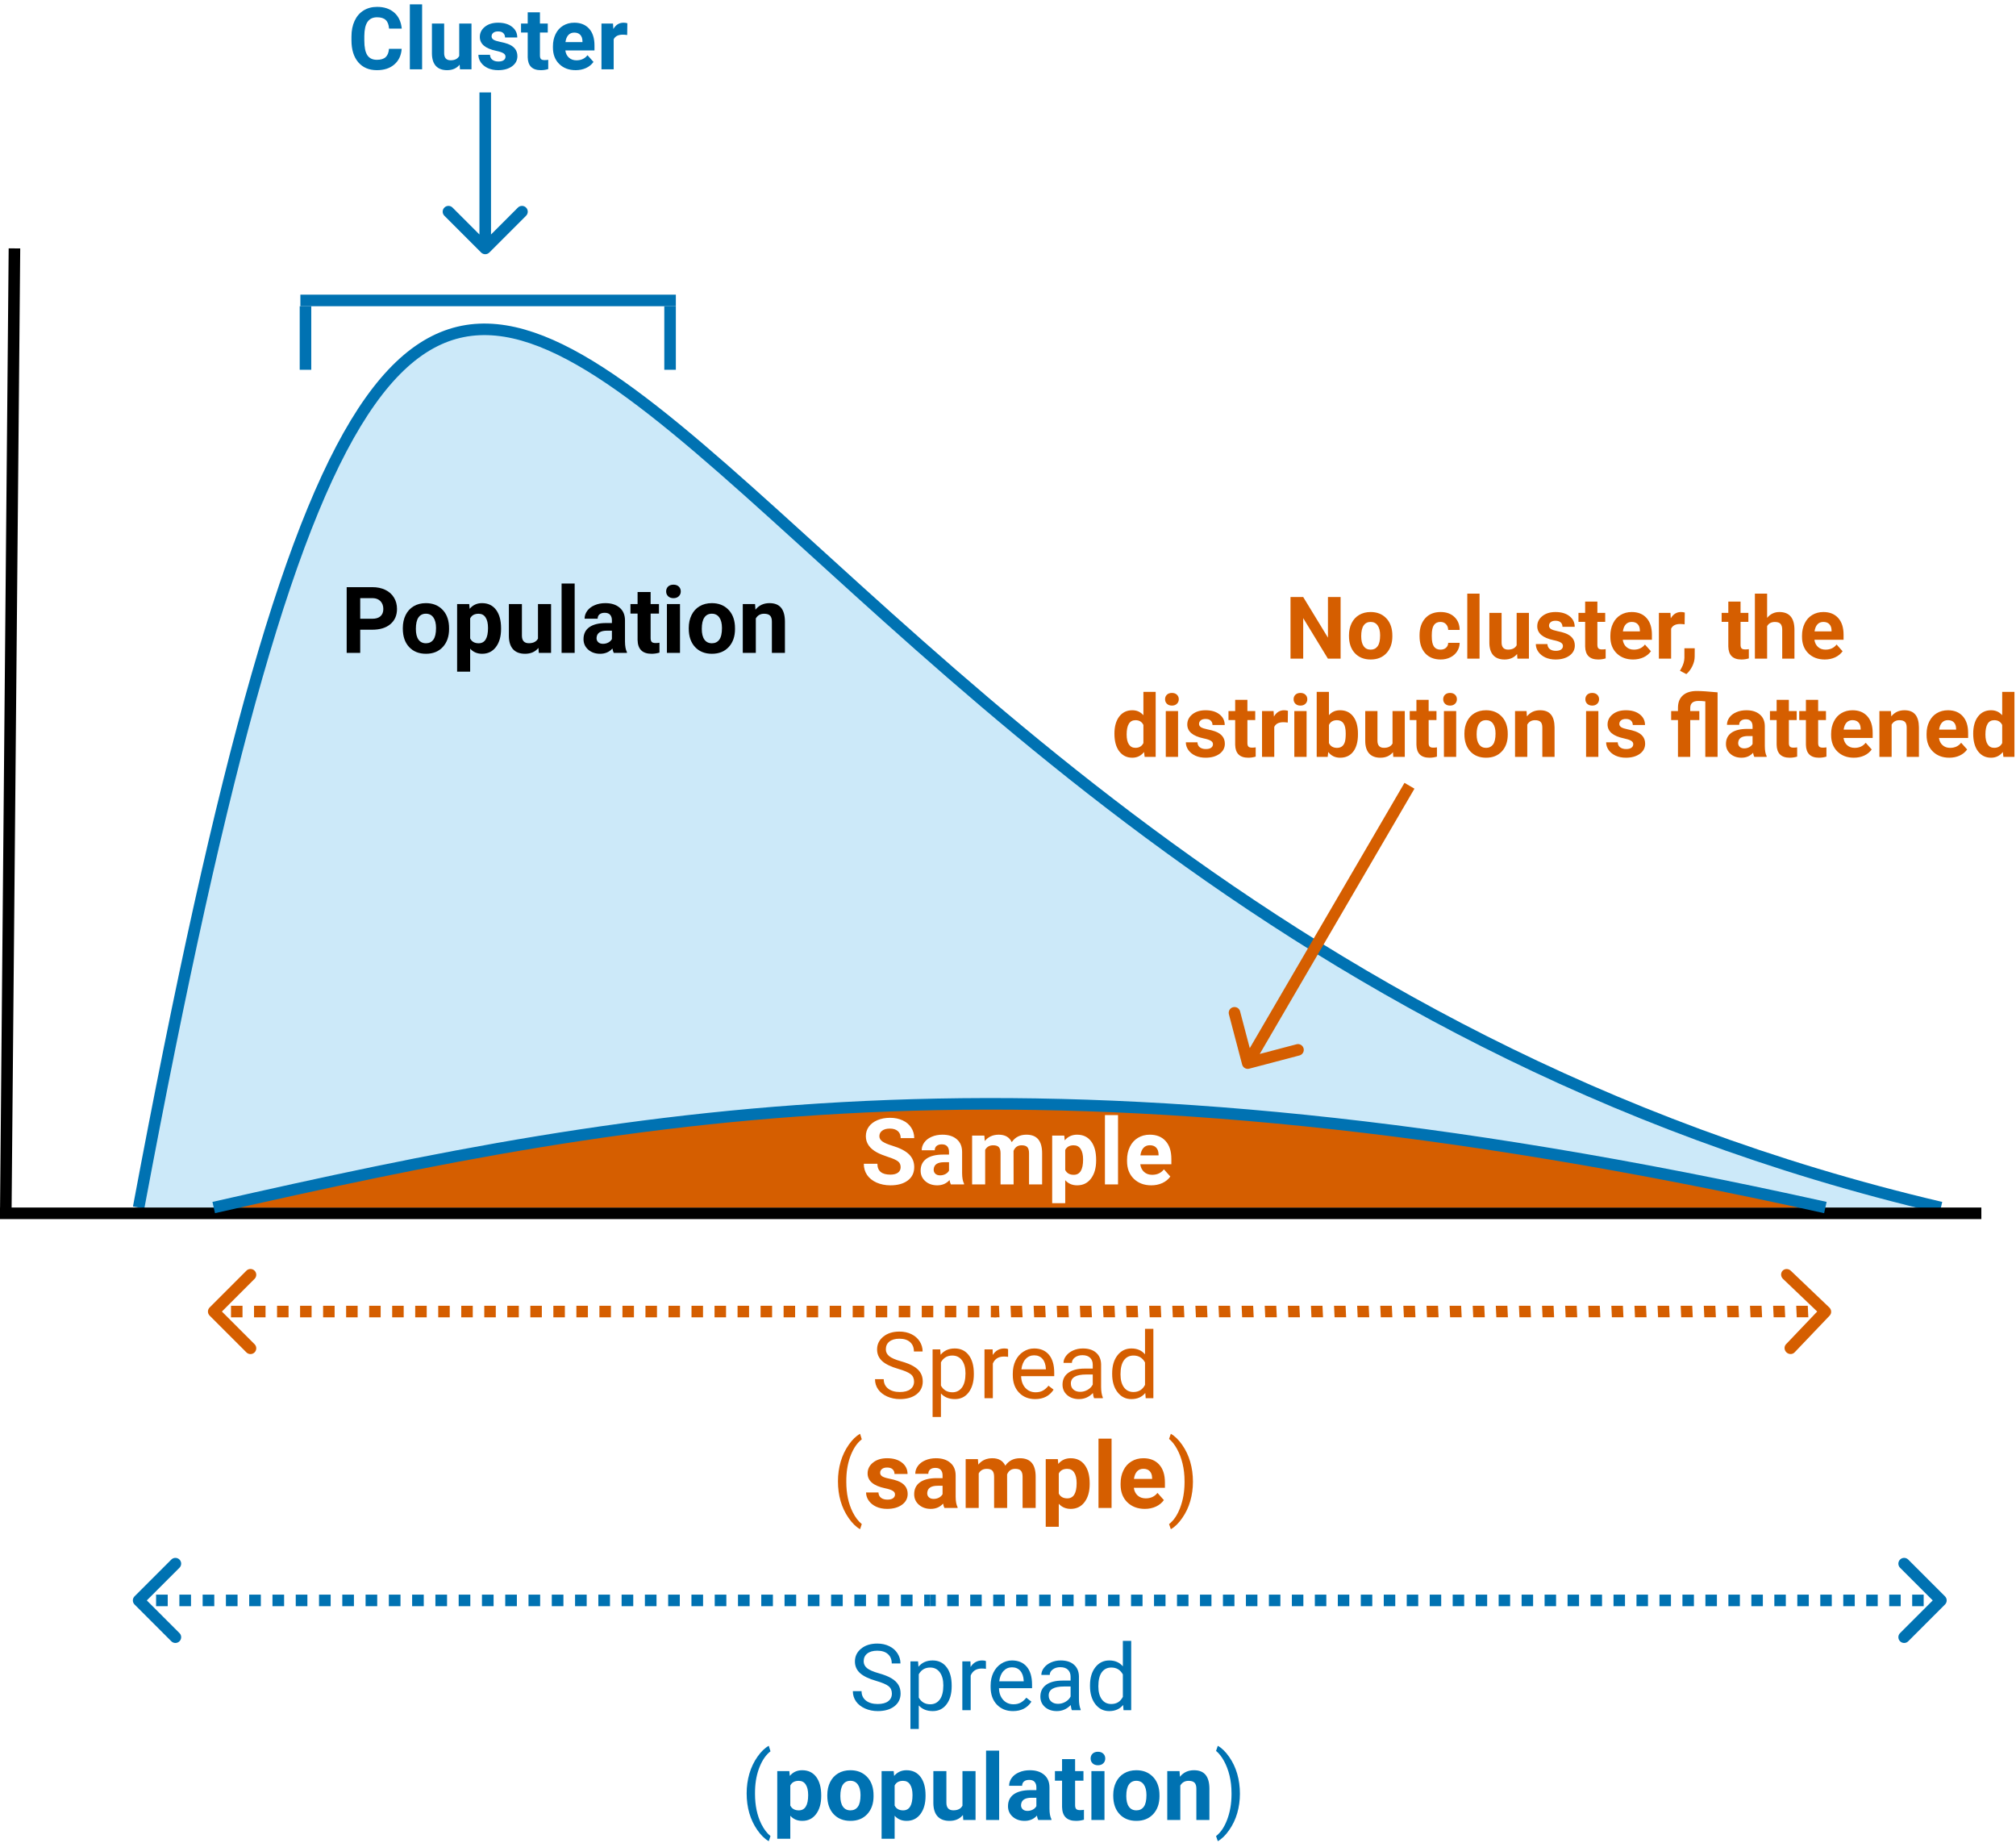 <svg width="349" height="319" viewBox="0 0 349 319" fill="none" xmlns="http://www.w3.org/2000/svg">
<rect width="349" height="319" fill="white"/>
<path d="M0 152C58.453 -160.319 75.066 96.44 312 152H0Z" transform="translate(24 57)" fill="#56B4E9" fill-opacity="0.3"/>
<path d="M0 152C58.453 -160.319 75.066 96.44 312 152" transform="translate(24 57)" stroke="#0072B2" stroke-width="2"/>
<line y1="-1" x2="167.002" y2="-1" transform="translate(2 209.996) rotate(-89.485)" stroke="black" stroke-width="2"/>
<line y1="-1" x2="343.001" y2="-1" transform="translate(0 211)" stroke="black" stroke-width="2"/>
<path d="M0 17.95C75 0.95 144 -12.05 279 17.95Z" transform="translate(37 191.05)" fill="#D55E00"/>
<path d="M0 17.95C75 0.95 144 -12.05 279 17.95" transform="translate(37 191.05)" stroke="#0072B2" stroke-width="2"/>
<path d="M3.359 10.992V15H1.016V3.625H5.453C6.307 3.625 7.057 3.781 7.703 4.094C8.354 4.406 8.854 4.852 9.203 5.43C9.552 6.003 9.727 6.656 9.727 7.391C9.727 8.505 9.344 9.385 8.578 10.031C7.818 10.672 6.763 10.992 5.414 10.992H3.359ZM3.359 9.094H5.453C6.073 9.094 6.544 8.948 6.867 8.656C7.195 8.365 7.359 7.948 7.359 7.406C7.359 6.849 7.195 6.398 6.867 6.055C6.539 5.711 6.086 5.534 5.508 5.523H3.359V9.094ZM10.734 10.695C10.734 9.857 10.896 9.109 11.219 8.453C11.542 7.797 12.005 7.289 12.609 6.93C13.219 6.57 13.925 6.391 14.727 6.391C15.867 6.391 16.797 6.74 17.516 7.438C18.24 8.135 18.643 9.083 18.727 10.281L18.742 10.859C18.742 12.156 18.38 13.198 17.656 13.984C16.932 14.766 15.961 15.156 14.742 15.156C13.523 15.156 12.55 14.766 11.82 13.984C11.096 13.203 10.734 12.141 10.734 10.797V10.695ZM12.992 10.859C12.992 11.662 13.143 12.276 13.445 12.703C13.747 13.125 14.18 13.336 14.742 13.336C15.289 13.336 15.716 13.128 16.023 12.711C16.331 12.289 16.484 11.617 16.484 10.695C16.484 9.909 16.331 9.299 16.023 8.867C15.716 8.435 15.284 8.219 14.727 8.219C14.175 8.219 13.747 8.435 13.445 8.867C13.143 9.294 12.992 9.958 12.992 10.859ZM27.742 10.852C27.742 12.154 27.445 13.198 26.852 13.984C26.263 14.766 25.466 15.156 24.461 15.156C23.607 15.156 22.917 14.859 22.391 14.266V18.25H20.133V6.547H22.227L22.305 7.375C22.852 6.719 23.565 6.391 24.445 6.391C25.487 6.391 26.297 6.776 26.875 7.547C27.453 8.318 27.742 9.38 27.742 10.734V10.852ZM25.484 10.688C25.484 9.901 25.344 9.294 25.062 8.867C24.787 8.44 24.383 8.227 23.852 8.227C23.143 8.227 22.656 8.497 22.391 9.039V12.5C22.667 13.057 23.159 13.336 23.867 13.336C24.945 13.336 25.484 12.453 25.484 10.688ZM34.211 14.141C33.654 14.818 32.883 15.156 31.898 15.156C30.992 15.156 30.299 14.896 29.82 14.375C29.346 13.854 29.104 13.091 29.094 12.086V6.547H31.352V12.008C31.352 12.888 31.753 13.328 32.555 13.328C33.32 13.328 33.846 13.062 34.133 12.531V6.547H36.398V15H34.273L34.211 14.141ZM40.484 15H38.219V3H40.484V15ZM47.25 15C47.146 14.797 47.07 14.544 47.023 14.242C46.477 14.852 45.766 15.156 44.891 15.156C44.062 15.156 43.375 14.917 42.828 14.438C42.286 13.958 42.016 13.354 42.016 12.625C42.016 11.729 42.346 11.042 43.008 10.562C43.675 10.083 44.635 9.841 45.891 9.836H46.93V9.352C46.93 8.961 46.828 8.648 46.625 8.414C46.427 8.18 46.112 8.062 45.68 8.062C45.3 8.062 45 8.154 44.781 8.336C44.568 8.518 44.461 8.768 44.461 9.086H42.203C42.203 8.596 42.354 8.143 42.656 7.727C42.958 7.31 43.385 6.984 43.938 6.75C44.49 6.51 45.109 6.391 45.797 6.391C46.839 6.391 47.664 6.654 48.273 7.18C48.888 7.701 49.195 8.435 49.195 9.383V13.047C49.2 13.849 49.312 14.456 49.531 14.867V15H47.25ZM45.383 13.43C45.716 13.43 46.023 13.357 46.305 13.211C46.586 13.06 46.794 12.859 46.93 12.609V11.156H46.086C44.956 11.156 44.354 11.547 44.281 12.328L44.273 12.461C44.273 12.742 44.372 12.974 44.57 13.156C44.768 13.338 45.039 13.43 45.383 13.43ZM53.633 4.469V6.547H55.078V8.203H53.633V12.422C53.633 12.734 53.693 12.958 53.812 13.094C53.932 13.229 54.161 13.297 54.5 13.297C54.75 13.297 54.971 13.279 55.164 13.242V14.953C54.721 15.088 54.266 15.156 53.797 15.156C52.214 15.156 51.406 14.357 51.375 12.758V8.203H50.141V6.547H51.375V4.469H53.633ZM58.719 15H56.453V6.547H58.719V15ZM56.32 4.359C56.32 4.021 56.432 3.742 56.656 3.523C56.885 3.305 57.195 3.195 57.586 3.195C57.971 3.195 58.279 3.305 58.508 3.523C58.737 3.742 58.852 4.021 58.852 4.359C58.852 4.703 58.734 4.984 58.5 5.203C58.271 5.422 57.966 5.531 57.586 5.531C57.206 5.531 56.898 5.422 56.664 5.203C56.435 4.984 56.32 4.703 56.32 4.359ZM60.234 10.695C60.234 9.857 60.396 9.109 60.719 8.453C61.042 7.797 61.505 7.289 62.109 6.93C62.719 6.57 63.425 6.391 64.227 6.391C65.367 6.391 66.297 6.74 67.016 7.438C67.74 8.135 68.143 9.083 68.227 10.281L68.242 10.859C68.242 12.156 67.88 13.198 67.156 13.984C66.432 14.766 65.461 15.156 64.242 15.156C63.023 15.156 62.05 14.766 61.32 13.984C60.596 13.203 60.234 12.141 60.234 10.797V10.695ZM62.492 10.859C62.492 11.662 62.643 12.276 62.945 12.703C63.247 13.125 63.68 13.336 64.242 13.336C64.789 13.336 65.216 13.128 65.523 12.711C65.831 12.289 65.984 11.617 65.984 10.695C65.984 9.909 65.831 9.299 65.523 8.867C65.216 8.435 64.784 8.219 64.227 8.219C63.675 8.219 63.247 8.435 62.945 8.867C62.643 9.294 62.492 9.958 62.492 10.859ZM71.711 6.547L71.781 7.523C72.385 6.768 73.195 6.391 74.211 6.391C75.107 6.391 75.773 6.654 76.211 7.18C76.648 7.706 76.872 8.492 76.883 9.539V15H74.625V9.594C74.625 9.115 74.521 8.768 74.312 8.555C74.104 8.336 73.758 8.227 73.273 8.227C72.638 8.227 72.162 8.497 71.844 9.039V15H69.586V6.547H71.711Z" transform="translate(59 98)" fill="black"/>
<path d="M6.914 12.016C6.914 11.573 6.758 11.234 6.445 11C6.133 10.76 5.57 10.51 4.758 10.25C3.945 9.984 3.302 9.724 2.828 9.469C1.536 8.771 0.891 7.831 0.891 6.648C0.891 6.034 1.062 5.487 1.406 5.008C1.755 4.523 2.253 4.146 2.898 3.875C3.549 3.604 4.279 3.469 5.086 3.469C5.898 3.469 6.622 3.617 7.258 3.914C7.893 4.206 8.385 4.62 8.734 5.156C9.089 5.693 9.266 6.302 9.266 6.984H6.922C6.922 6.464 6.758 6.06 6.43 5.773C6.102 5.482 5.641 5.336 5.047 5.336C4.474 5.336 4.029 5.458 3.711 5.703C3.393 5.943 3.234 6.26 3.234 6.656C3.234 7.026 3.419 7.336 3.789 7.586C4.164 7.836 4.714 8.07 5.438 8.289C6.771 8.69 7.742 9.188 8.352 9.781C8.961 10.375 9.266 11.115 9.266 12C9.266 12.984 8.893 13.758 8.148 14.32C7.404 14.878 6.401 15.156 5.141 15.156C4.266 15.156 3.469 14.997 2.75 14.68C2.031 14.357 1.482 13.917 1.102 13.359C0.727 12.802 0.539 12.156 0.539 11.422H2.891C2.891 12.677 3.641 13.305 5.141 13.305C5.698 13.305 6.133 13.193 6.445 12.969C6.758 12.74 6.914 12.422 6.914 12.016ZM15.609 15C15.505 14.797 15.43 14.544 15.383 14.242C14.836 14.852 14.125 15.156 13.25 15.156C12.422 15.156 11.734 14.917 11.188 14.438C10.646 13.958 10.375 13.354 10.375 12.625C10.375 11.729 10.706 11.042 11.367 10.562C12.034 10.083 12.995 9.841 14.25 9.836H15.289V9.352C15.289 8.961 15.188 8.648 14.984 8.414C14.787 8.18 14.471 8.062 14.039 8.062C13.659 8.062 13.359 8.154 13.141 8.336C12.927 8.518 12.82 8.768 12.82 9.086H10.562C10.562 8.596 10.713 8.143 11.016 7.727C11.318 7.31 11.745 6.984 12.297 6.75C12.849 6.51 13.469 6.391 14.156 6.391C15.198 6.391 16.023 6.654 16.633 7.18C17.247 7.701 17.555 8.435 17.555 9.383V13.047C17.56 13.849 17.672 14.456 17.891 14.867V15H15.609ZM13.742 13.43C14.075 13.43 14.383 13.357 14.664 13.211C14.945 13.06 15.154 12.859 15.289 12.609V11.156H14.445C13.315 11.156 12.713 11.547 12.641 12.328L12.633 12.461C12.633 12.742 12.732 12.974 12.93 13.156C13.128 13.338 13.398 13.43 13.742 13.43ZM21.406 6.547L21.477 7.492C22.076 6.758 22.885 6.391 23.906 6.391C24.995 6.391 25.742 6.82 26.148 7.68C26.742 6.82 27.588 6.391 28.688 6.391C29.604 6.391 30.287 6.659 30.734 7.195C31.182 7.727 31.406 8.529 31.406 9.602V15H29.141V9.609C29.141 9.13 29.047 8.781 28.859 8.562C28.672 8.339 28.341 8.227 27.867 8.227C27.19 8.227 26.721 8.549 26.461 9.195L26.469 15H24.211V9.617C24.211 9.128 24.115 8.773 23.922 8.555C23.729 8.336 23.401 8.227 22.938 8.227C22.297 8.227 21.833 8.492 21.547 9.023V15H19.289V6.547H21.406ZM40.758 10.852C40.758 12.154 40.461 13.198 39.867 13.984C39.279 14.766 38.482 15.156 37.477 15.156C36.622 15.156 35.932 14.859 35.406 14.266V18.25H33.148V6.547H35.242L35.32 7.375C35.867 6.719 36.581 6.391 37.461 6.391C38.503 6.391 39.312 6.776 39.891 7.547C40.469 8.318 40.758 9.38 40.758 10.734V10.852ZM38.5 10.688C38.5 9.901 38.359 9.294 38.078 8.867C37.802 8.44 37.398 8.227 36.867 8.227C36.159 8.227 35.672 8.497 35.406 9.039V12.5C35.682 13.057 36.175 13.336 36.883 13.336C37.961 13.336 38.5 12.453 38.5 10.688ZM44.547 15H42.281V3H44.547V15ZM50.305 15.156C49.065 15.156 48.055 14.776 47.273 14.016C46.497 13.255 46.109 12.242 46.109 10.977V10.758C46.109 9.909 46.273 9.151 46.602 8.484C46.93 7.812 47.393 7.297 47.992 6.938C48.596 6.573 49.284 6.391 50.055 6.391C51.211 6.391 52.12 6.755 52.781 7.484C53.448 8.214 53.781 9.247 53.781 10.586V11.508H48.398C48.471 12.06 48.69 12.503 49.055 12.836C49.425 13.169 49.891 13.336 50.453 13.336C51.323 13.336 52.003 13.021 52.492 12.391L53.602 13.633C53.263 14.112 52.805 14.487 52.227 14.758C51.648 15.023 51.008 15.156 50.305 15.156ZM50.047 8.219C49.599 8.219 49.234 8.37 48.953 8.672C48.677 8.974 48.5 9.406 48.422 9.969H51.562V9.789C51.552 9.289 51.417 8.904 51.156 8.633C50.896 8.357 50.526 8.219 50.047 8.219Z" transform="translate(149 190)" fill="white"/>
<path d="M175.354 0.354C175.549 0.158 175.549 -0.158 175.354 -0.354L172.172 -3.536C171.976 -3.731 171.66 -3.731 171.464 -3.536C171.269 -3.34 171.269 -3.024 171.464 -2.828L174.293 0L171.464 2.828C171.269 3.024 171.269 3.34 171.464 3.536C171.66 3.731 171.976 3.731 172.172 3.536L175.354 0.354ZM0 0.5H0.994V-0.5H0V0.5ZM2.983 0.5H4.972V-0.5H2.983V0.5ZM6.96 0.5H8.949V-0.5H6.96V0.5ZM10.938 0.5H12.926V-0.5H10.938V0.5ZM14.915 0.5H16.903V-0.5H14.915V0.5ZM18.892 0.5H20.881V-0.5H18.892V0.5ZM22.869 0.5H24.858V-0.5H22.869V0.5ZM26.847 0.5H28.835V-0.5H26.847V0.5ZM30.824 0.5H32.812V-0.5H30.824V0.5ZM34.801 0.5H36.79V-0.5H34.801V0.5ZM38.778 0.5H40.767V-0.5H38.778V0.5ZM42.756 0.5H44.744V-0.5H42.756V0.5ZM46.733 0.5H48.722V-0.5H46.733V0.5ZM50.71 0.5H52.699V-0.5H50.71V0.5ZM54.688 0.5H56.676V-0.5H54.688V0.5ZM58.665 0.5H60.653V-0.5H58.665V0.5ZM62.642 0.5H64.631V-0.5H62.642V0.5ZM66.619 0.5H68.608V-0.5H66.619V0.5ZM70.597 0.5H72.585V-0.5H70.597V0.5ZM74.574 0.5H76.562V-0.5H74.574V0.5ZM78.551 0.5H80.54V-0.5H78.551V0.5ZM82.528 0.5H84.517V-0.5H82.528V0.5ZM86.506 0.5H88.494V-0.5H86.506V0.5ZM90.483 0.5H92.472V-0.5H90.483V0.5ZM94.46 0.5H96.449V-0.5H94.46V0.5ZM98.438 0.5H100.426V-0.5H98.438V0.5ZM102.415 0.5H104.403V-0.5H102.415V0.5ZM106.392 0.5H108.381V-0.5H106.392V0.5ZM110.369 0.5H112.358V-0.5H110.369V0.5ZM114.347 0.5H116.335V-0.5H114.347V0.5ZM118.324 0.5H120.312V-0.5H118.324V0.5ZM122.301 0.5H124.29V-0.5H122.301V0.5ZM126.278 0.5H128.267V-0.5H126.278V0.5ZM130.256 0.5H132.244V-0.5H130.256V0.5ZM134.233 0.5H136.222V-0.5H134.233V0.5ZM138.21 0.5H140.199V-0.5H138.21V0.5ZM142.188 0.5H144.176V-0.5H142.188V0.5ZM146.165 0.5H148.153V-0.5H146.165V0.5ZM150.142 0.5H152.131V-0.5H150.142V0.5ZM154.119 0.5H156.108V-0.5H154.119V0.5ZM158.097 0.5H160.085V-0.5H158.097V0.5ZM162.074 0.5H164.062V-0.5H162.074V0.5ZM166.051 0.5H168.04V-0.5H166.051V0.5ZM170.028 0.5H172.017V-0.5H170.028V0.5ZM174.006 0.5H175V-0.5H174.006V0.5ZM175.707 0.707C176.098 0.317 176.098 -0.317 175.707 -0.707L169.343 -7.071C168.953 -7.462 168.319 -7.462 167.929 -7.071C167.538 -6.681 167.538 -6.047 167.929 -5.657L173.586 0L167.929 5.657C167.538 6.047 167.538 6.681 167.929 7.071C168.319 7.462 168.953 7.462 169.343 7.071L175.707 0.707ZM0 1H0.994V-1H0V1ZM2.983 1H4.972V-1H2.983V1ZM6.96 1H8.949V-1H6.96V1ZM10.938 1H12.926V-1H10.938V1ZM14.915 1H16.903V-1H14.915V1ZM18.892 1H20.881V-1H18.892V1ZM22.869 1H24.858V-1H22.869V1ZM26.847 1H28.835V-1H26.847V1ZM30.824 1H32.812V-1H30.824V1ZM34.801 1H36.79V-1H34.801V1ZM38.778 1H40.767V-1H38.778V1ZM42.756 1H44.744V-1H42.756V1ZM46.733 1H48.722V-1H46.733V1ZM50.71 1H52.699V-1H50.71V1ZM54.688 1H56.676V-1H54.688V1ZM58.665 1H60.653V-1H58.665V1ZM62.642 1H64.631V-1H62.642V1ZM66.619 1H68.608V-1H66.619V1ZM70.597 1H72.585V-1H70.597V1ZM74.574 1H76.562V-1H74.574V1ZM78.551 1H80.54V-1H78.551V1ZM82.528 1H84.517V-1H82.528V1ZM86.506 1H88.494V-1H86.506V1ZM90.483 1H92.472V-1H90.483V1ZM94.46 1H96.449V-1H94.46V1ZM98.438 1H100.426V-1H98.438V1ZM102.415 1H104.403V-1H102.415V1ZM106.392 1H108.381V-1H106.392V1ZM110.369 1H112.358V-1H110.369V1ZM114.347 1H116.335V-1H114.347V1ZM118.324 1H120.312V-1H118.324V1ZM122.301 1H124.29V-1H122.301V1ZM126.278 1H128.267V-1H126.278V1ZM130.256 1H132.244V-1H130.256V1ZM134.233 1H136.222V-1H134.233V1ZM138.21 1H140.199V-1H138.21V1ZM142.188 1H144.176V-1H142.188V1ZM146.165 1H148.153V-1H146.165V1ZM150.142 1H152.131V-1H150.142V1ZM154.119 1H156.108V-1H154.119V1ZM158.097 1H160.085V-1H158.097V1ZM162.074 1H164.062V-1H162.074V1ZM166.051 1H168.04V-1H166.051V1ZM170.028 1H172.017V-1H170.028V1ZM174.006 1H175V-1H174.006V1Z" transform="translate(161 277)" fill="#0072B2"/>
<path d="M137.354 0.354C137.549 0.158 137.549 -0.158 137.354 -0.354L134.172 -3.536C133.976 -3.731 133.66 -3.731 133.464 -3.536C133.269 -3.34 133.269 -3.024 133.464 -2.828L136.293 0L133.464 2.828C133.269 3.024 133.269 3.34 133.464 3.536C133.66 3.731 133.976 3.731 134.172 3.536L137.354 0.354ZM0 0.5H1.007V-0.5H0V0.5ZM3.022 0.5H5.037V-0.5H3.022V0.5ZM7.051 0.5H9.066V-0.5H7.051V0.5ZM11.081 0.5H13.096V-0.5H11.081V0.5ZM15.11 0.5H17.125V-0.5H15.11V0.5ZM19.14 0.5H21.154V-0.5H19.14V0.5ZM23.169 0.5H25.184V-0.5H23.169V0.5ZM27.198 0.5H29.213V-0.5H27.198V0.5ZM31.228 0.5H33.243V-0.5H31.228V0.5ZM35.257 0.5H37.272V-0.5H35.257V0.5ZM39.287 0.5H41.301V-0.5H39.287V0.5ZM43.316 0.5H45.331V-0.5H43.316V0.5ZM47.346 0.5H49.36V-0.5H47.346V0.5ZM51.375 0.5H53.39V-0.5H51.375V0.5ZM55.404 0.5H57.419V-0.5H55.404V0.5ZM59.434 0.5H61.449V-0.5H59.434V0.5ZM63.463 0.5H65.478V-0.5H63.463V0.5ZM67.493 0.5H69.507V-0.5H67.493V0.5ZM71.522 0.5H73.537V-0.5H71.522V0.5ZM75.552 0.5H77.566V-0.5H75.552V0.5ZM79.581 0.5H81.596V-0.5H79.581V0.5ZM83.61 0.5H85.625V-0.5H83.61V0.5ZM87.64 0.5H89.654V-0.5H87.64V0.5ZM91.669 0.5H93.684V-0.5H91.669V0.5ZM95.698 0.5H97.713V-0.5H95.698V0.5ZM99.728 0.5H101.743V-0.5H99.728V0.5ZM103.757 0.5H105.772V-0.5H103.757V0.5ZM107.787 0.5H109.801V-0.5H107.787V0.5ZM111.816 0.5H113.831V-0.5H111.816V0.5ZM115.846 0.5H117.86V-0.5H115.846V0.5ZM119.875 0.5H121.89V-0.5H119.875V0.5ZM123.904 0.5H125.919V-0.5H123.904V0.5ZM127.934 0.5H129.949V-0.5H127.934V0.5ZM131.963 0.5H133.978V-0.5H131.963V0.5ZM135.993 0.5H137V-0.5H135.993V0.5ZM137.707 0.707C138.098 0.317 138.098 -0.317 137.707 -0.707L131.343 -7.071C130.953 -7.462 130.319 -7.462 129.929 -7.071C129.538 -6.681 129.538 -6.047 129.929 -5.657L135.586 0L129.929 5.657C129.538 6.047 129.538 6.681 129.929 7.071C130.319 7.462 130.953 7.462 131.343 7.071L137.707 0.707ZM0 1H1.007V-1H0V1ZM3.022 1H5.037V-1H3.022V1ZM7.051 1H9.066V-1H7.051V1ZM11.081 1H13.096V-1H11.081V1ZM15.11 1H17.125V-1H15.11V1ZM19.14 1H21.154V-1H19.14V1ZM23.169 1H25.184V-1H23.169V1ZM27.198 1H29.213V-1H27.198V1ZM31.228 1H33.243V-1H31.228V1ZM35.257 1H37.272V-1H35.257V1ZM39.287 1H41.301V-1H39.287V1ZM43.316 1H45.331V-1H43.316V1ZM47.346 1H49.36V-1H47.346V1ZM51.375 1H53.39V-1H51.375V1ZM55.404 1H57.419V-1H55.404V1ZM59.434 1H61.449V-1H59.434V1ZM63.463 1H65.478V-1H63.463V1ZM67.493 1H69.507V-1H67.493V1ZM71.522 1H73.537V-1H71.522V1ZM75.552 1H77.566V-1H75.552V1ZM79.581 1H81.596V-1H79.581V1ZM83.61 1H85.625V-1H83.61V1ZM87.64 1H89.654V-1H87.64V1ZM91.669 1H93.684V-1H91.669V1ZM95.698 1H97.713V-1H95.698V1ZM99.728 1H101.743V-1H99.728V1ZM103.757 1H105.772V-1H103.757V1ZM107.787 1H109.801V-1H107.787V1ZM111.816 1H113.831V-1H111.816V1ZM115.846 1H117.86V-1H115.846V1ZM119.875 1H121.89V-1H119.875V1ZM123.904 1H125.919V-1H123.904V1ZM127.934 1H129.949V-1H127.934V1ZM131.963 1H133.978V-1H131.963V1ZM135.993 1H137V-1H135.993V1Z" transform="translate(161 277) rotate(180)" fill="#0072B2"/>
<path d="M144.373 0.354C144.568 0.158 144.568 -0.158 144.373 -0.354L141.191 -3.536C140.995 -3.731 140.679 -3.731 140.484 -3.536C140.288 -3.34 140.288 -3.024 140.484 -2.828L143.312 0L140.484 2.828C140.288 3.024 140.288 3.34 140.484 3.536C140.679 3.731 140.995 3.731 141.191 3.536L144.373 0.354ZM0 0.5H1V-0.5H0V0.5ZM3 0.5H5.001V-0.5H3V0.5ZM7.001 0.5H9.001V-0.5H7.001V0.5ZM11.002 0.5H13.002V-0.5H11.002V0.5ZM15.002 0.5H17.002V-0.5H15.002V0.5ZM19.003 0.5H21.003V-0.5H19.003V0.5ZM23.003 0.5H25.003V-0.5H23.003V0.5ZM27.004 0.5H29.004V-0.5H27.004V0.5ZM31.004 0.5H33.004V-0.5H31.004V0.5ZM35.005 0.5H37.005V-0.5H35.005V0.5ZM39.005 0.5H41.005V-0.5H39.005V0.5ZM43.006 0.5H45.006V-0.5H43.006V0.5ZM47.006 0.5H49.007V-0.5H47.006V0.5ZM51.007 0.5H53.007V-0.5H51.007V0.5ZM55.007 0.5H57.008V-0.5H55.007V0.5ZM59.008 0.5H61.008V-0.5H59.008V0.5ZM63.008 0.5H65.009V-0.5H63.008V0.5ZM67.009 0.5H69.009V-0.5H67.009V0.5ZM71.009 0.5H73.01V-0.5H71.009V0.5ZM75.01 0.5H77.01V-0.5H75.01V0.5ZM79.01 0.5H81.011V-0.5H79.01V0.5ZM83.011 0.5H85.011V-0.5H83.011V0.5ZM87.012 0.5H89.012V-0.5H87.012V0.5ZM91.012 0.5H93.012V-0.5H91.012V0.5ZM95.013 0.5H97.013V-0.5H95.013V0.5ZM99.013 0.5H101.013V-0.5H99.013V0.5ZM103.014 0.5H105.014V-0.5H103.014V0.5ZM107.014 0.5H109.014V-0.5H107.014V0.5ZM111.015 0.5H113.015V-0.5H111.015V0.5ZM115.015 0.5H117.016V-0.5H115.015V0.5ZM119.016 0.5H121.016V-0.5H119.016V0.5ZM123.016 0.5H125.017V-0.5H123.016V0.5ZM127.017 0.5H129.017V-0.5H127.017V0.5ZM131.017 0.5H133.018V-0.5H131.017V0.5ZM135.018 0.5H137.018V-0.5H135.018V0.5ZM139.018 0.5H141.019V-0.5H139.018V0.5ZM143.019 0.5H144.019V-0.5H143.019V0.5ZM144.726 0.707C145.117 0.317 145.117 -0.317 144.726 -0.707L138.362 -7.071C137.972 -7.462 137.339 -7.462 136.948 -7.071C136.558 -6.681 136.558 -6.047 136.948 -5.657L142.605 0L136.948 5.657C136.558 6.047 136.558 6.681 136.948 7.071C137.339 7.462 137.972 7.462 138.362 7.071L144.726 0.707ZM0 1H1V-1H0V1ZM3 1H5.001V-1H3V1ZM7.001 1H9.001V-1H7.001V1ZM11.002 1H13.002V-1H11.002V1ZM15.002 1H17.002V-1H15.002V1ZM19.003 1H21.003V-1H19.003V1ZM23.003 1H25.003V-1H23.003V1ZM27.004 1H29.004V-1H27.004V1ZM31.004 1H33.004V-1H31.004V1ZM35.005 1H37.005V-1H35.005V1ZM39.005 1H41.005V-1H39.005V1ZM43.006 1H45.006V-1H43.006V1ZM47.006 1H49.007V-1H47.006V1ZM51.007 1H53.007V-1H51.007V1ZM55.007 1H57.008V-1H55.007V1ZM59.008 1H61.008V-1H59.008V1ZM63.008 1H65.009V-1H63.008V1ZM67.009 1H69.009V-1H67.009V1ZM71.009 1H73.01V-1H71.009V1ZM75.01 1H77.01V-1H75.01V1ZM79.01 1H81.011V-1H79.01V1ZM83.011 1H85.011V-1H83.011V1ZM87.012 1H89.012V-1H87.012V1ZM91.012 1H93.012V-1H91.012V1ZM95.013 1H97.013V-1H95.013V1ZM99.013 1H101.013V-1H99.013V1ZM103.014 1H105.014V-1H103.014V1ZM107.014 1H109.014V-1H107.014V1ZM111.015 1H113.015V-1H111.015V1ZM115.015 1H117.016V-1H115.015V1ZM119.016 1H121.016V-1H119.016V1ZM123.016 1H125.017V-1H123.016V1ZM127.017 1H129.017V-1H127.017V1ZM131.017 1H133.018V-1H131.017V1ZM135.018 1H137.018V-1H135.018V1ZM139.018 1H141.019V-1H139.018V1ZM143.019 1H144.019V-1H143.019V1Z" transform="matrix(1 0 0.047 0.999 171.981 227)" fill="#D55E00"/>
<path d="M135.879 0.354C136.075 0.158 136.075 -0.158 135.879 -0.354L132.697 -3.536C132.502 -3.731 132.186 -3.731 131.99 -3.536C131.795 -3.34 131.795 -3.024 131.99 -2.828L134.819 0L131.99 2.828C131.795 3.024 131.795 3.34 131.99 3.536C132.186 3.731 132.502 3.731 132.697 3.536L135.879 0.354ZM0 0.5H0.997V-0.5H0V0.5ZM2.99 0.5H4.983V-0.5H2.99V0.5ZM6.976 0.5H8.969V-0.5H6.976V0.5ZM10.962 0.5H12.955V-0.5H10.962V0.5ZM14.948 0.5H16.941V-0.5H14.948V0.5ZM18.934 0.5H20.927V-0.5H18.934V0.5ZM22.92 0.5H24.913V-0.5H22.92V0.5ZM26.906 0.5H28.899V-0.5H26.906V0.5ZM30.892 0.5H32.885V-0.5H30.892V0.5ZM34.878 0.5H36.871V-0.5H34.878V0.5ZM38.864 0.5H40.857V-0.5H38.864V0.5ZM42.85 0.5H44.843V-0.5H42.85V0.5ZM46.836 0.5H48.829V-0.5H46.836V0.5ZM50.822 0.5H52.815V-0.5H50.822V0.5ZM54.808 0.5H56.801V-0.5H54.808V0.5ZM58.794 0.5H60.787V-0.5H58.794V0.5ZM62.78 0.5H64.773V-0.5H62.78V0.5ZM66.766 0.5H68.76V-0.5H66.766V0.5ZM70.752 0.5H72.746V-0.5H70.752V0.5ZM74.739 0.5H76.732V-0.5H74.739V0.5ZM78.725 0.5H80.718V-0.5H78.725V0.5ZM82.711 0.5H84.704V-0.5H82.711V0.5ZM86.697 0.5H88.69V-0.5H86.697V0.5ZM90.683 0.5H92.676V-0.5H90.683V0.5ZM94.669 0.5H96.662V-0.5H94.669V0.5ZM98.655 0.5H100.648V-0.5H98.655V0.5ZM102.641 0.5H104.634V-0.5H102.641V0.5ZM106.627 0.5H108.62V-0.5H106.627V0.5ZM110.613 0.5H112.606V-0.5H110.613V0.5ZM114.599 0.5H116.592V-0.5H114.599V0.5ZM118.585 0.5H120.578V-0.5H118.585V0.5ZM122.571 0.5H124.564V-0.5H122.571V0.5ZM126.557 0.5H128.55V-0.5H126.557V0.5ZM130.543 0.5H132.536V-0.5H130.543V0.5ZM134.529 0.5H135.526V-0.5H134.529V0.5ZM136.233 0.707C136.624 0.317 136.624 -0.317 136.233 -0.707L129.869 -7.071C129.479 -7.462 128.845 -7.462 128.455 -7.071C128.064 -6.681 128.064 -6.047 128.455 -5.657L134.112 0L128.455 5.657C128.064 6.047 128.064 6.681 128.455 7.071C128.845 7.462 129.479 7.462 129.869 7.071L136.233 0.707ZM0 1H0.997V-1H0V1ZM2.99 1H4.983V-1H2.99V1ZM6.976 1H8.969V-1H6.976V1ZM10.962 1H12.955V-1H10.962V1ZM14.948 1H16.941V-1H14.948V1ZM18.934 1H20.927V-1H18.934V1ZM22.92 1H24.913V-1H22.92V1ZM26.906 1H28.899V-1H26.906V1ZM30.892 1H32.885V-1H30.892V1ZM34.878 1H36.871V-1H34.878V1ZM38.864 1H40.857V-1H38.864V1ZM42.85 1H44.843V-1H42.85V1ZM46.836 1H48.829V-1H46.836V1ZM50.822 1H52.815V-1H50.822V1ZM54.808 1H56.801V-1H54.808V1ZM58.794 1H60.787V-1H58.794V1ZM62.78 1H64.773V-1H62.78V1ZM66.766 1H68.76V-1H66.766V1ZM70.752 1H72.746V-1H70.752V1ZM74.739 1H76.732V-1H74.739V1ZM78.725 1H80.718V-1H78.725V1ZM82.711 1H84.704V-1H82.711V1ZM86.697 1H88.69V-1H86.697V1ZM90.683 1H92.676V-1H90.683V1ZM94.669 1H96.662V-1H94.669V1ZM98.655 1H100.648V-1H98.655V1ZM102.641 1H104.634V-1H102.641V1ZM106.627 1H108.62V-1H106.627V1ZM110.613 1H112.606V-1H110.613V1ZM114.599 1H116.592V-1H114.599V1ZM118.585 1H120.578V-1H118.585V1ZM122.571 1H124.564V-1H122.571V1ZM126.557 1H128.55V-1H126.557V1ZM130.543 1H132.536V-1H130.543V1ZM134.529 1H135.526V-1H134.529V1Z" transform="translate(172.526 227) rotate(180)" fill="#D55E00"/>
<path d="M40.524 9.93C39.237 9.56 38.3 9.107 37.712 8.57C37.128 8.029 36.837 7.362 36.837 6.57C36.837 5.674 37.193 4.935 37.907 4.352C38.626 3.763 39.558 3.469 40.704 3.469C41.485 3.469 42.18 3.62 42.79 3.922C43.404 4.224 43.878 4.641 44.212 5.172C44.55 5.703 44.719 6.284 44.719 6.914H43.212C43.212 6.227 42.993 5.688 42.555 5.297C42.118 4.901 41.501 4.703 40.704 4.703C39.964 4.703 39.386 4.867 38.969 5.195C38.558 5.518 38.352 5.969 38.352 6.547C38.352 7.01 38.547 7.404 38.938 7.727C39.334 8.044 40.003 8.336 40.946 8.602C41.894 8.867 42.633 9.161 43.165 9.484C43.701 9.802 44.097 10.175 44.352 10.602C44.612 11.029 44.743 11.531 44.743 12.109C44.743 13.031 44.383 13.771 43.665 14.328C42.946 14.88 41.985 15.156 40.782 15.156C40.001 15.156 39.271 15.008 38.594 14.711C37.917 14.409 37.394 13.997 37.024 13.477C36.659 12.956 36.477 12.365 36.477 11.703H37.985C37.985 12.391 38.237 12.935 38.743 13.336C39.253 13.732 39.933 13.93 40.782 13.93C41.573 13.93 42.18 13.768 42.602 13.445C43.024 13.122 43.235 12.682 43.235 12.125C43.235 11.568 43.04 11.138 42.649 10.836C42.258 10.529 41.55 10.227 40.524 9.93ZM53.587 10.867C53.587 12.154 53.292 13.19 52.704 13.977C52.115 14.763 51.318 15.156 50.313 15.156C49.287 15.156 48.48 14.831 47.891 14.18V18.25H46.446V6.547H47.766L47.837 7.484C48.425 6.755 49.243 6.391 50.29 6.391C51.305 6.391 52.107 6.773 52.696 7.539C53.29 8.305 53.587 9.37 53.587 10.734V10.867ZM52.141 10.703C52.141 9.75 51.938 8.997 51.532 8.445C51.126 7.893 50.568 7.617 49.86 7.617C48.985 7.617 48.329 8.005 47.891 8.781V12.82C48.323 13.591 48.985 13.977 49.876 13.977C50.568 13.977 51.118 13.703 51.524 13.156C51.935 12.604 52.141 11.787 52.141 10.703ZM59.516 7.844C59.297 7.807 59.06 7.789 58.805 7.789C57.857 7.789 57.214 8.193 56.876 9V15H55.43V6.547H56.837L56.86 7.523C57.334 6.768 58.006 6.391 58.876 6.391C59.157 6.391 59.37 6.427 59.516 6.5V7.844ZM64.204 15.156C63.058 15.156 62.126 14.781 61.407 14.031C60.688 13.276 60.329 12.268 60.329 11.008V10.742C60.329 9.904 60.487 9.156 60.805 8.5C61.128 7.839 61.576 7.323 62.149 6.953C62.727 6.578 63.352 6.391 64.024 6.391C65.123 6.391 65.977 6.753 66.587 7.477C67.196 8.201 67.501 9.237 67.501 10.586V11.188H61.774C61.795 12.021 62.037 12.695 62.501 13.211C62.969 13.721 63.563 13.977 64.282 13.977C64.792 13.977 65.225 13.872 65.579 13.664C65.933 13.456 66.243 13.18 66.508 12.836L67.391 13.523C66.683 14.612 65.62 15.156 64.204 15.156ZM64.024 7.578C63.441 7.578 62.951 7.792 62.555 8.219C62.159 8.641 61.915 9.234 61.821 10H66.055V9.891C66.013 9.156 65.816 8.589 65.462 8.188C65.107 7.781 64.628 7.578 64.024 7.578ZM74.399 15C74.316 14.833 74.248 14.537 74.196 14.109C73.524 14.807 72.722 15.156 71.79 15.156C70.956 15.156 70.271 14.922 69.735 14.453C69.204 13.979 68.938 13.38 68.938 12.656C68.938 11.776 69.271 11.094 69.938 10.609C70.61 10.12 71.553 9.875 72.766 9.875H74.172V9.211C74.172 8.706 74.021 8.305 73.719 8.008C73.417 7.706 72.972 7.555 72.383 7.555C71.868 7.555 71.435 7.685 71.087 7.945C70.737 8.206 70.563 8.521 70.563 8.891H69.11C69.11 8.469 69.258 8.062 69.555 7.672C69.857 7.276 70.263 6.964 70.774 6.734C71.29 6.505 71.855 6.391 72.469 6.391C73.443 6.391 74.206 6.635 74.758 7.125C75.31 7.609 75.597 8.279 75.618 9.133V13.023C75.618 13.8 75.717 14.417 75.915 14.875V15H74.399ZM72.001 13.898C72.454 13.898 72.883 13.781 73.29 13.547C73.696 13.312 73.99 13.008 74.172 12.633V10.898H73.04C71.269 10.898 70.383 11.417 70.383 12.453C70.383 12.906 70.534 13.26 70.837 13.516C71.138 13.771 71.527 13.898 72.001 13.898ZM77.532 10.703C77.532 9.406 77.839 8.365 78.454 7.578C79.068 6.786 79.873 6.391 80.868 6.391C81.857 6.391 82.641 6.729 83.219 7.406V3H84.665V15H83.337L83.266 14.094C82.688 14.802 81.883 15.156 80.852 15.156C79.873 15.156 79.073 14.755 78.454 13.953C77.839 13.151 77.532 12.104 77.532 10.812V10.703ZM78.977 10.867C78.977 11.825 79.175 12.575 79.571 13.117C79.967 13.659 80.513 13.93 81.212 13.93C82.128 13.93 82.797 13.518 83.219 12.695V8.812C82.787 8.016 82.123 7.617 81.227 7.617C80.519 7.617 79.967 7.891 79.571 8.438C79.175 8.984 78.977 9.794 78.977 10.867ZM30.063 29.383C30.063 28.206 30.219 27.076 30.532 25.992C30.849 24.909 31.321 23.924 31.946 23.039C32.571 22.154 33.219 21.529 33.891 21.164L34.188 22.117C33.428 22.701 32.803 23.591 32.313 24.789C31.829 25.987 31.563 27.328 31.516 28.812L31.508 29.477C31.508 31.487 31.875 33.232 32.61 34.711C33.053 35.596 33.579 36.289 34.188 36.789L33.891 37.672C33.198 37.286 32.537 36.641 31.907 35.734C30.678 33.964 30.063 31.846 30.063 29.383ZM39.938 31.664C39.938 31.388 39.8 31.172 39.524 31.016C39.253 30.854 38.816 30.711 38.212 30.586C36.201 30.164 35.196 29.31 35.196 28.023C35.196 27.273 35.506 26.648 36.126 26.148C36.751 25.643 37.566 25.391 38.571 25.391C39.644 25.391 40.501 25.643 41.141 26.148C41.787 26.654 42.11 27.31 42.11 28.117H39.852C39.852 27.794 39.748 27.529 39.54 27.32C39.331 27.107 39.006 27 38.563 27C38.183 27 37.889 27.086 37.68 27.258C37.472 27.43 37.368 27.648 37.368 27.914C37.368 28.164 37.485 28.367 37.719 28.523C37.959 28.674 38.36 28.807 38.922 28.922C39.485 29.031 39.959 29.156 40.344 29.297C41.537 29.734 42.133 30.492 42.133 31.57C42.133 32.341 41.803 32.966 41.141 33.445C40.48 33.919 39.626 34.156 38.579 34.156C37.87 34.156 37.24 34.031 36.688 33.781C36.141 33.526 35.712 33.18 35.399 32.742C35.087 32.3 34.93 31.823 34.93 31.312H37.071C37.092 31.713 37.24 32.021 37.516 32.234C37.792 32.448 38.162 32.555 38.626 32.555C39.058 32.555 39.383 32.474 39.602 32.312C39.826 32.146 39.938 31.93 39.938 31.664ZM48.493 34C48.389 33.797 48.313 33.544 48.266 33.242C47.719 33.852 47.008 34.156 46.133 34.156C45.305 34.156 44.618 33.917 44.071 33.438C43.529 32.958 43.258 32.354 43.258 31.625C43.258 30.729 43.589 30.042 44.251 29.562C44.917 29.083 45.878 28.841 47.133 28.836H48.172V28.352C48.172 27.961 48.071 27.648 47.868 27.414C47.67 27.18 47.355 27.062 46.922 27.062C46.542 27.062 46.243 27.154 46.024 27.336C45.81 27.518 45.704 27.768 45.704 28.086H43.446C43.446 27.596 43.597 27.143 43.899 26.727C44.201 26.31 44.628 25.984 45.18 25.75C45.732 25.51 46.352 25.391 47.04 25.391C48.081 25.391 48.907 25.654 49.516 26.18C50.131 26.701 50.438 27.435 50.438 28.383V32.047C50.443 32.849 50.555 33.456 50.774 33.867V34H48.493ZM46.626 32.43C46.959 32.43 47.266 32.357 47.547 32.211C47.829 32.06 48.037 31.859 48.172 31.609V30.156H47.329C46.198 30.156 45.597 30.547 45.524 31.328L45.516 31.461C45.516 31.742 45.615 31.974 45.813 32.156C46.011 32.339 46.282 32.43 46.626 32.43ZM54.29 25.547L54.36 26.492C54.959 25.758 55.769 25.391 56.79 25.391C57.878 25.391 58.626 25.82 59.032 26.68C59.626 25.82 60.472 25.391 61.571 25.391C62.487 25.391 63.17 25.659 63.618 26.195C64.066 26.727 64.29 27.529 64.29 28.602V34H62.024V28.609C62.024 28.13 61.93 27.781 61.743 27.562C61.555 27.338 61.224 27.227 60.751 27.227C60.073 27.227 59.605 27.549 59.344 28.195L59.352 34H57.094V28.617C57.094 28.128 56.998 27.773 56.805 27.555C56.612 27.336 56.284 27.227 55.821 27.227C55.18 27.227 54.717 27.492 54.43 28.023V34H52.172V25.547H54.29ZM73.641 29.852C73.641 31.154 73.344 32.198 72.751 32.984C72.162 33.766 71.365 34.156 70.36 34.156C69.506 34.156 68.816 33.859 68.29 33.266V37.25H66.032V25.547H68.126L68.204 26.375C68.751 25.719 69.464 25.391 70.344 25.391C71.386 25.391 72.196 25.776 72.774 26.547C73.352 27.318 73.641 28.38 73.641 29.734V29.852ZM71.383 29.688C71.383 28.901 71.243 28.294 70.962 27.867C70.685 27.44 70.282 27.227 69.751 27.227C69.042 27.227 68.555 27.497 68.29 28.039V31.5C68.566 32.057 69.058 32.336 69.766 32.336C70.844 32.336 71.383 31.453 71.383 29.688ZM77.43 34H75.165V22H77.43V34ZM83.188 34.156C81.948 34.156 80.938 33.776 80.157 33.016C79.381 32.255 78.993 31.242 78.993 29.977V29.758C78.993 28.909 79.157 28.151 79.485 27.484C79.813 26.812 80.277 26.297 80.876 25.938C81.48 25.573 82.167 25.391 82.938 25.391C84.094 25.391 85.003 25.755 85.665 26.484C86.331 27.213 86.665 28.247 86.665 29.586V30.508H81.282C81.355 31.06 81.573 31.503 81.938 31.836C82.308 32.169 82.774 32.336 83.337 32.336C84.206 32.336 84.886 32.021 85.376 31.391L86.485 32.633C86.146 33.112 85.688 33.487 85.11 33.758C84.532 34.023 83.891 34.156 83.188 34.156ZM82.93 27.219C82.482 27.219 82.118 27.37 81.837 27.672C81.56 27.974 81.383 28.406 81.305 28.969H84.446V28.789C84.435 28.289 84.3 27.904 84.04 27.633C83.779 27.357 83.409 27.219 82.93 27.219ZM91.516 29.461C91.516 30.622 91.362 31.737 91.055 32.805C90.753 33.867 90.287 34.849 89.657 35.75C89.032 36.651 88.376 37.292 87.688 37.672L87.383 36.789C88.185 36.175 88.829 35.221 89.313 33.93C89.803 32.633 90.053 31.195 90.063 29.617V29.367C90.063 28.273 89.948 27.258 89.719 26.32C89.49 25.378 89.17 24.534 88.758 23.789C88.352 23.044 87.894 22.463 87.383 22.047L87.688 21.164C88.376 21.544 89.029 22.18 89.649 23.07C90.274 23.961 90.74 24.943 91.047 26.016C91.36 27.088 91.516 28.237 91.516 29.461Z" transform="translate(115 227)" fill="#D55E00"/>
<path d="M23.688 9.93C22.401 9.56 21.463 9.107 20.875 8.57C20.292 8.029 20 7.362 20 6.57C20 5.674 20.357 4.935 21.07 4.352C21.789 3.763 22.721 3.469 23.867 3.469C24.648 3.469 25.344 3.62 25.953 3.922C26.568 4.224 27.042 4.641 27.375 5.172C27.713 5.703 27.883 6.284 27.883 6.914H26.375C26.375 6.227 26.156 5.688 25.719 5.297C25.281 4.901 24.664 4.703 23.867 4.703C23.128 4.703 22.549 4.867 22.133 5.195C21.721 5.518 21.516 5.969 21.516 6.547C21.516 7.01 21.711 7.404 22.102 7.727C22.497 8.044 23.167 8.336 24.109 8.602C25.057 8.867 25.797 9.161 26.328 9.484C26.865 9.802 27.26 10.175 27.516 10.602C27.776 11.029 27.906 11.531 27.906 12.109C27.906 13.031 27.547 13.771 26.828 14.328C26.109 14.88 25.148 15.156 23.945 15.156C23.164 15.156 22.435 15.008 21.758 14.711C21.081 14.409 20.557 13.997 20.188 13.477C19.823 12.956 19.641 12.365 19.641 11.703H21.148C21.148 12.391 21.401 12.935 21.906 13.336C22.417 13.732 23.096 13.93 23.945 13.93C24.737 13.93 25.344 13.768 25.766 13.445C26.188 13.122 26.398 12.682 26.398 12.125C26.398 11.568 26.203 11.138 25.812 10.836C25.422 10.529 24.713 10.227 23.688 9.93ZM36.75 10.867C36.75 12.154 36.456 13.19 35.867 13.977C35.279 14.763 34.482 15.156 33.477 15.156C32.45 15.156 31.643 14.831 31.055 14.18V18.25H29.609V6.547H30.93L31 7.484C31.588 6.755 32.406 6.391 33.453 6.391C34.469 6.391 35.271 6.773 35.859 7.539C36.453 8.305 36.75 9.37 36.75 10.734V10.867ZM35.305 10.703C35.305 9.75 35.102 8.997 34.695 8.445C34.289 7.893 33.732 7.617 33.023 7.617C32.148 7.617 31.492 8.005 31.055 8.781V12.82C31.487 13.591 32.148 13.977 33.039 13.977C33.732 13.977 34.281 13.703 34.688 13.156C35.099 12.604 35.305 11.787 35.305 10.703ZM42.68 7.844C42.461 7.807 42.224 7.789 41.969 7.789C41.021 7.789 40.378 8.193 40.039 9V15H38.594V6.547H40L40.023 7.523C40.497 6.768 41.169 6.391 42.039 6.391C42.32 6.391 42.534 6.427 42.68 6.5V7.844ZM47.367 15.156C46.221 15.156 45.289 14.781 44.57 14.031C43.852 13.276 43.492 12.268 43.492 11.008V10.742C43.492 9.904 43.651 9.156 43.969 8.5C44.292 7.839 44.74 7.323 45.312 6.953C45.891 6.578 46.516 6.391 47.188 6.391C48.286 6.391 49.141 6.753 49.75 7.477C50.359 8.201 50.664 9.237 50.664 10.586V11.188H44.938C44.958 12.021 45.2 12.695 45.664 13.211C46.133 13.721 46.727 13.977 47.445 13.977C47.956 13.977 48.388 13.872 48.742 13.664C49.096 13.456 49.406 13.18 49.672 12.836L50.555 13.523C49.846 14.612 48.784 15.156 47.367 15.156ZM47.188 7.578C46.604 7.578 46.115 7.792 45.719 8.219C45.323 8.641 45.078 9.234 44.984 10H49.219V9.891C49.177 9.156 48.979 8.589 48.625 8.188C48.271 7.781 47.792 7.578 47.188 7.578ZM57.562 15C57.479 14.833 57.411 14.537 57.359 14.109C56.688 14.807 55.885 15.156 54.953 15.156C54.12 15.156 53.435 14.922 52.898 14.453C52.367 13.979 52.102 13.38 52.102 12.656C52.102 11.776 52.435 11.094 53.102 10.609C53.773 10.12 54.716 9.875 55.93 9.875H57.336V9.211C57.336 8.706 57.185 8.305 56.883 8.008C56.581 7.706 56.135 7.555 55.547 7.555C55.031 7.555 54.599 7.685 54.25 7.945C53.901 8.206 53.727 8.521 53.727 8.891H52.273C52.273 8.469 52.422 8.062 52.719 7.672C53.021 7.276 53.427 6.964 53.938 6.734C54.453 6.505 55.018 6.391 55.633 6.391C56.607 6.391 57.37 6.635 57.922 7.125C58.474 7.609 58.76 8.279 58.781 9.133V13.023C58.781 13.8 58.88 14.417 59.078 14.875V15H57.562ZM55.164 13.898C55.617 13.898 56.047 13.781 56.453 13.547C56.859 13.312 57.154 13.008 57.336 12.633V10.898H56.203C54.432 10.898 53.547 11.417 53.547 12.453C53.547 12.906 53.698 13.26 54 13.516C54.302 13.771 54.69 13.898 55.164 13.898ZM60.695 10.703C60.695 9.406 61.003 8.365 61.617 7.578C62.232 6.786 63.036 6.391 64.031 6.391C65.021 6.391 65.805 6.729 66.383 7.406V3H67.828V15H66.5L66.43 14.094C65.852 14.802 65.047 15.156 64.016 15.156C63.036 15.156 62.237 14.755 61.617 13.953C61.003 13.151 60.695 12.104 60.695 10.812V10.703ZM62.141 10.867C62.141 11.825 62.339 12.575 62.734 13.117C63.13 13.659 63.677 13.93 64.375 13.93C65.292 13.93 65.961 13.518 66.383 12.695V8.812C65.951 8.016 65.287 7.617 64.391 7.617C63.682 7.617 63.13 7.891 62.734 8.438C62.339 8.984 62.141 9.794 62.141 10.867ZM1.258 29.383C1.258 28.206 1.414 27.076 1.727 25.992C2.044 24.909 2.516 23.924 3.141 23.039C3.766 22.154 4.414 21.529 5.086 21.164L5.383 22.117C4.622 22.701 3.997 23.591 3.508 24.789C3.023 25.987 2.758 27.328 2.711 28.812L2.703 29.477C2.703 31.487 3.07 33.232 3.805 34.711C4.247 35.596 4.773 36.289 5.383 36.789L5.086 37.672C4.393 37.286 3.732 36.641 3.102 35.734C1.872 33.964 1.258 31.846 1.258 29.383ZM14.164 29.852C14.164 31.154 13.867 32.198 13.273 32.984C12.685 33.766 11.888 34.156 10.883 34.156C10.029 34.156 9.339 33.859 8.812 33.266V37.25H6.555V25.547H8.648L8.727 26.375C9.273 25.719 9.987 25.391 10.867 25.391C11.909 25.391 12.719 25.776 13.297 26.547C13.875 27.318 14.164 28.38 14.164 29.734V29.852ZM11.906 29.688C11.906 28.901 11.766 28.294 11.484 27.867C11.208 27.44 10.805 27.227 10.273 27.227C9.565 27.227 9.078 27.497 8.812 28.039V31.5C9.089 32.057 9.581 32.336 10.289 32.336C11.367 32.336 11.906 31.453 11.906 29.688ZM15.219 29.695C15.219 28.857 15.38 28.109 15.703 27.453C16.026 26.797 16.49 26.289 17.094 25.93C17.703 25.57 18.409 25.391 19.211 25.391C20.352 25.391 21.281 25.74 22 26.438C22.724 27.135 23.128 28.083 23.211 29.281L23.227 29.859C23.227 31.156 22.865 32.198 22.141 32.984C21.417 33.766 20.445 34.156 19.227 34.156C18.008 34.156 17.034 33.766 16.305 32.984C15.581 32.203 15.219 31.141 15.219 29.797V29.695ZM17.477 29.859C17.477 30.662 17.628 31.276 17.93 31.703C18.232 32.125 18.664 32.336 19.227 32.336C19.773 32.336 20.201 32.128 20.508 31.711C20.815 31.289 20.969 30.617 20.969 29.695C20.969 28.909 20.815 28.299 20.508 27.867C20.201 27.435 19.768 27.219 19.211 27.219C18.659 27.219 18.232 27.435 17.93 27.867C17.628 28.294 17.477 28.958 17.477 29.859ZM32.227 29.852C32.227 31.154 31.93 32.198 31.336 32.984C30.747 33.766 29.951 34.156 28.945 34.156C28.091 34.156 27.401 33.859 26.875 33.266V37.25H24.617V25.547H26.711L26.789 26.375C27.336 25.719 28.049 25.391 28.93 25.391C29.971 25.391 30.781 25.776 31.359 26.547C31.938 27.318 32.227 28.38 32.227 29.734V29.852ZM29.969 29.688C29.969 28.901 29.828 28.294 29.547 27.867C29.271 27.44 28.867 27.227 28.336 27.227C27.628 27.227 27.141 27.497 26.875 28.039V31.5C27.151 32.057 27.643 32.336 28.352 32.336C29.43 32.336 29.969 31.453 29.969 29.688ZM38.695 33.141C38.138 33.818 37.367 34.156 36.383 34.156C35.477 34.156 34.784 33.896 34.305 33.375C33.831 32.854 33.589 32.091 33.578 31.086V25.547H35.836V31.008C35.836 31.888 36.237 32.328 37.039 32.328C37.805 32.328 38.331 32.062 38.617 31.531V25.547H40.883V34H38.758L38.695 33.141ZM44.969 34H42.703V22H44.969V34ZM51.734 34C51.63 33.797 51.555 33.544 51.508 33.242C50.961 33.852 50.25 34.156 49.375 34.156C48.547 34.156 47.859 33.917 47.312 33.438C46.771 32.958 46.5 32.354 46.5 31.625C46.5 30.729 46.831 30.042 47.492 29.562C48.159 29.083 49.12 28.841 50.375 28.836H51.414V28.352C51.414 27.961 51.312 27.648 51.109 27.414C50.911 27.18 50.596 27.062 50.164 27.062C49.784 27.062 49.484 27.154 49.266 27.336C49.052 27.518 48.945 27.768 48.945 28.086H46.688C46.688 27.596 46.839 27.143 47.141 26.727C47.443 26.31 47.87 25.984 48.422 25.75C48.974 25.51 49.594 25.391 50.281 25.391C51.323 25.391 52.148 25.654 52.758 26.18C53.372 26.701 53.68 27.435 53.68 28.383V32.047C53.685 32.849 53.797 33.456 54.016 33.867V34H51.734ZM49.867 32.43C50.2 32.43 50.508 32.357 50.789 32.211C51.07 32.06 51.279 31.859 51.414 31.609V30.156H50.57C49.44 30.156 48.839 30.547 48.766 31.328L48.758 31.461C48.758 31.742 48.857 31.974 49.055 32.156C49.253 32.339 49.523 32.43 49.867 32.43ZM58.117 23.469V25.547H59.562V27.203H58.117V31.422C58.117 31.734 58.177 31.958 58.297 32.094C58.417 32.229 58.646 32.297 58.984 32.297C59.234 32.297 59.456 32.279 59.648 32.242V33.953C59.206 34.089 58.75 34.156 58.281 34.156C56.698 34.156 55.891 33.357 55.859 31.758V27.203H54.625V25.547H55.859V23.469H58.117ZM63.203 34H60.938V25.547H63.203V34ZM60.805 23.359C60.805 23.021 60.917 22.742 61.141 22.523C61.37 22.305 61.68 22.195 62.07 22.195C62.456 22.195 62.763 22.305 62.992 22.523C63.221 22.742 63.336 23.021 63.336 23.359C63.336 23.703 63.219 23.984 62.984 24.203C62.755 24.422 62.45 24.531 62.07 24.531C61.69 24.531 61.383 24.422 61.148 24.203C60.919 23.984 60.805 23.703 60.805 23.359ZM64.719 29.695C64.719 28.857 64.88 28.109 65.203 27.453C65.526 26.797 65.99 26.289 66.594 25.93C67.203 25.57 67.909 25.391 68.711 25.391C69.852 25.391 70.781 25.74 71.5 26.438C72.224 27.135 72.628 28.083 72.711 29.281L72.727 29.859C72.727 31.156 72.365 32.198 71.641 32.984C70.917 33.766 69.945 34.156 68.727 34.156C67.508 34.156 66.534 33.766 65.805 32.984C65.081 32.203 64.719 31.141 64.719 29.797V29.695ZM66.977 29.859C66.977 30.662 67.128 31.276 67.43 31.703C67.732 32.125 68.164 32.336 68.727 32.336C69.273 32.336 69.701 32.128 70.008 31.711C70.315 31.289 70.469 30.617 70.469 29.695C70.469 28.909 70.315 28.299 70.008 27.867C69.701 27.435 69.268 27.219 68.711 27.219C68.159 27.219 67.732 27.435 67.43 27.867C67.128 28.294 66.977 28.958 66.977 29.859ZM76.195 25.547L76.266 26.523C76.87 25.768 77.68 25.391 78.695 25.391C79.591 25.391 80.258 25.654 80.695 26.18C81.133 26.706 81.357 27.492 81.367 28.539V34H79.109V28.594C79.109 28.115 79.005 27.768 78.797 27.555C78.588 27.336 78.242 27.227 77.758 27.227C77.122 27.227 76.646 27.497 76.328 28.039V34H74.07V25.547H76.195ZM86.648 29.461C86.648 30.622 86.495 31.737 86.188 32.805C85.885 33.867 85.419 34.849 84.789 35.75C84.164 36.651 83.508 37.292 82.82 37.672L82.516 36.789C83.318 36.175 83.961 35.221 84.445 33.93C84.935 32.633 85.185 31.195 85.195 29.617V29.367C85.195 28.273 85.081 27.258 84.852 26.32C84.622 25.378 84.302 24.534 83.891 23.789C83.484 23.044 83.026 22.463 82.516 22.047L82.82 21.164C83.508 21.544 84.162 22.18 84.781 23.07C85.406 23.961 85.872 24.943 86.18 26.016C86.492 27.088 86.648 28.237 86.648 29.461Z" transform="translate(128 281)" fill="#0072B2"/>
<line y1="-1" x2="65" y2="-1" transform="translate(52 53)" stroke="#0072B2" stroke-width="2"/>
<line y1="-1" x2="11" y2="-1" transform="translate(53.884 64) rotate(-90)" stroke="#0072B2" stroke-width="2"/>
<line y1="-1" x2="11" y2="-1" transform="translate(117 64) rotate(-90)" stroke="#0072B2" stroke-width="2"/>
<path d="M27.707 0.707C28.098 0.317 28.098 -0.317 27.707 -0.707L21.343 -7.071C20.953 -7.462 20.32 -7.462 19.929 -7.071C19.538 -6.681 19.538 -6.047 19.929 -5.657L25.586 0L19.929 5.657C19.538 6.047 19.538 6.681 19.929 7.071C20.32 7.462 20.953 7.462 21.343 7.071L27.707 0.707ZM0 1H27V-1H0V1Z" transform="translate(84 16) rotate(90)" fill="#0072B2"/>
<path d="M9.537 10.448C9.454 11.595 9.029 12.498 8.262 13.158C7.5 13.817 6.495 14.146 5.245 14.146C3.877 14.146 2.801 13.688 2.015 12.77C1.233 11.847 0.843 10.582 0.843 8.976V8.324C0.843 7.298 1.023 6.395 1.385 5.614C1.746 4.833 2.261 4.234 2.93 3.819C3.604 3.399 4.385 3.189 5.274 3.189C6.504 3.189 7.496 3.519 8.248 4.178C9 4.837 9.434 5.763 9.551 6.954H7.354C7.3 6.266 7.107 5.768 6.775 5.46C6.448 5.147 5.948 4.991 5.274 4.991C4.542 4.991 3.992 5.255 3.626 5.782C3.265 6.305 3.079 7.118 3.069 8.221V9.027C3.069 10.179 3.243 11.021 3.589 11.554C3.941 12.086 4.493 12.352 5.245 12.352C5.923 12.352 6.429 12.198 6.761 11.891C7.098 11.578 7.291 11.097 7.339 10.448H9.537ZM13.074 14H10.95V2.75H13.074V14ZM19.571 13.194C19.048 13.829 18.326 14.146 17.403 14.146C16.553 14.146 15.904 13.902 15.455 13.414C15.01 12.926 14.783 12.21 14.773 11.268V6.075H16.89V11.195C16.89 12.02 17.266 12.433 18.018 12.433C18.736 12.433 19.229 12.184 19.498 11.685V6.075H21.622V14H19.629L19.571 13.194ZM27.51 11.81C27.51 11.551 27.381 11.349 27.122 11.202C26.868 11.051 26.458 10.916 25.892 10.799C24.007 10.404 23.064 9.603 23.064 8.397C23.064 7.694 23.355 7.108 23.936 6.639C24.522 6.166 25.286 5.929 26.229 5.929C27.234 5.929 28.038 6.166 28.638 6.639C29.244 7.113 29.546 7.728 29.546 8.485H27.43C27.43 8.182 27.332 7.933 27.137 7.738C26.941 7.538 26.636 7.438 26.221 7.438C25.865 7.438 25.589 7.518 25.394 7.679C25.198 7.84 25.101 8.045 25.101 8.294C25.101 8.529 25.21 8.719 25.43 8.866C25.655 9.007 26.031 9.132 26.558 9.239C27.085 9.342 27.53 9.459 27.891 9.591C29.009 10.001 29.568 10.711 29.568 11.722C29.568 12.445 29.258 13.031 28.638 13.48C28.018 13.924 27.217 14.146 26.236 14.146C25.572 14.146 24.981 14.029 24.463 13.795C23.951 13.556 23.548 13.231 23.255 12.821C22.962 12.406 22.815 11.959 22.815 11.48H24.822C24.842 11.856 24.981 12.145 25.24 12.345C25.498 12.545 25.845 12.645 26.28 12.645C26.685 12.645 26.99 12.569 27.195 12.418C27.405 12.262 27.51 12.059 27.51 11.81ZM33.472 4.127V6.075H34.827V7.628H33.472V11.583C33.472 11.876 33.528 12.086 33.641 12.213C33.753 12.34 33.968 12.403 34.285 12.403C34.52 12.403 34.727 12.386 34.908 12.352V13.956C34.493 14.083 34.065 14.146 33.626 14.146C32.142 14.146 31.385 13.397 31.355 11.898V7.628H30.198V6.075H31.355V4.127H33.472ZM39.654 14.146C38.492 14.146 37.544 13.79 36.812 13.077C36.084 12.364 35.721 11.415 35.721 10.228V10.023C35.721 9.227 35.874 8.517 36.182 7.892C36.49 7.262 36.924 6.778 37.486 6.441C38.052 6.1 38.697 5.929 39.419 5.929C40.503 5.929 41.355 6.271 41.976 6.954C42.601 7.638 42.913 8.607 42.913 9.862V10.726H37.867C37.935 11.244 38.14 11.659 38.482 11.971C38.829 12.284 39.266 12.44 39.793 12.44C40.608 12.44 41.246 12.145 41.705 11.554L42.745 12.718C42.427 13.168 41.998 13.519 41.456 13.773C40.914 14.022 40.313 14.146 39.654 14.146ZM39.412 7.643C38.992 7.643 38.65 7.784 38.387 8.067C38.128 8.351 37.962 8.756 37.889 9.283H40.833V9.115C40.823 8.646 40.696 8.285 40.452 8.031C40.208 7.772 39.861 7.643 39.412 7.643ZM48.575 8.06C48.287 8.021 48.033 8.001 47.813 8.001C47.012 8.001 46.487 8.272 46.238 8.814V14H44.122V6.075H46.121L46.18 7.02C46.605 6.292 47.193 5.929 47.945 5.929C48.179 5.929 48.399 5.96 48.604 6.024L48.575 8.06Z" transform="translate(60 -2)" fill="#0072B2"/>
<path d="M40.079 14H37.882L33.605 6.983V14H31.407V3.336H33.605L37.889 10.367V3.336H40.079V14ZM41.529 9.964C41.529 9.178 41.681 8.478 41.983 7.862C42.286 7.247 42.721 6.771 43.287 6.434C43.858 6.097 44.52 5.929 45.272 5.929C46.341 5.929 47.213 6.256 47.887 6.91C48.565 7.564 48.944 8.453 49.022 9.576L49.037 10.118C49.037 11.334 48.697 12.31 48.019 13.048C47.34 13.78 46.429 14.146 45.287 14.146C44.144 14.146 43.231 13.78 42.547 13.048C41.869 12.315 41.529 11.319 41.529 10.06V9.964ZM43.646 10.118C43.646 10.87 43.788 11.446 44.071 11.847C44.354 12.242 44.759 12.44 45.287 12.44C45.799 12.44 46.2 12.245 46.488 11.854C46.776 11.459 46.92 10.829 46.92 9.964C46.92 9.227 46.776 8.656 46.488 8.25C46.2 7.845 45.794 7.643 45.272 7.643C44.754 7.643 44.354 7.845 44.071 8.25C43.788 8.651 43.646 9.273 43.646 10.118ZM57.372 12.44C57.762 12.44 58.08 12.332 58.324 12.118C58.568 11.903 58.695 11.617 58.705 11.261H60.69C60.685 11.798 60.538 12.291 60.25 12.74C59.962 13.185 59.566 13.531 59.063 13.78C58.565 14.024 58.014 14.146 57.408 14.146C56.275 14.146 55.382 13.788 54.727 13.07C54.073 12.347 53.746 11.351 53.746 10.082V9.942C53.746 8.722 54.071 7.748 54.72 7.02C55.37 6.292 56.261 5.929 57.394 5.929C58.385 5.929 59.178 6.212 59.774 6.778C60.374 7.34 60.68 8.089 60.69 9.027H58.705C58.695 8.617 58.568 8.285 58.324 8.031C58.08 7.772 57.757 7.643 57.357 7.643C56.864 7.643 56.49 7.823 56.236 8.185C55.987 8.541 55.863 9.122 55.863 9.928V10.148C55.863 10.963 55.987 11.549 56.236 11.905C56.485 12.262 56.864 12.44 57.372 12.44ZM64.132 14H62.008V2.75H64.132V14ZM70.628 13.194C70.106 13.829 69.383 14.146 68.46 14.146C67.611 14.146 66.961 13.902 66.512 13.414C66.068 12.926 65.841 12.21 65.831 11.268V6.075H67.948V11.195C67.948 12.02 68.324 12.433 69.076 12.433C69.793 12.433 70.287 12.184 70.555 11.685V6.075H72.679V14H70.687L70.628 13.194ZM78.568 11.81C78.568 11.551 78.439 11.349 78.18 11.202C77.926 11.051 77.516 10.916 76.949 10.799C75.064 10.404 74.122 9.603 74.122 8.397C74.122 7.694 74.413 7.108 74.994 6.639C75.58 6.166 76.344 5.929 77.286 5.929C78.292 5.929 79.095 6.166 79.696 6.639C80.301 7.113 80.604 7.728 80.604 8.485H78.487C78.487 8.182 78.39 7.933 78.194 7.738C77.999 7.538 77.694 7.438 77.279 7.438C76.922 7.438 76.647 7.518 76.451 7.679C76.256 7.84 76.158 8.045 76.158 8.294C76.158 8.529 76.268 8.719 76.488 8.866C76.712 9.007 77.088 9.132 77.616 9.239C78.143 9.342 78.587 9.459 78.949 9.591C80.067 10.001 80.626 10.711 80.626 11.722C80.626 12.445 80.316 13.031 79.696 13.48C79.076 13.924 78.275 14.146 77.293 14.146C76.629 14.146 76.039 14.029 75.521 13.795C75.008 13.556 74.606 13.231 74.312 12.821C74.019 12.406 73.873 11.959 73.873 11.48H75.88C75.899 11.856 76.039 12.145 76.297 12.345C76.556 12.545 76.903 12.645 77.337 12.645C77.743 12.645 78.048 12.569 78.253 12.418C78.463 12.262 78.568 12.059 78.568 11.81ZM84.53 4.127V6.075H85.885V7.628H84.53V11.583C84.53 11.876 84.586 12.086 84.698 12.213C84.811 12.34 85.025 12.403 85.343 12.403C85.577 12.403 85.785 12.386 85.965 12.352V13.956C85.55 14.083 85.123 14.146 84.684 14.146C83.199 14.146 82.442 13.397 82.413 11.898V7.628H81.256V6.075H82.413V4.127H84.53ZM90.711 14.146C89.549 14.146 88.602 13.79 87.87 13.077C87.142 12.364 86.778 11.415 86.778 10.228V10.023C86.778 9.227 86.932 8.517 87.24 7.892C87.547 7.262 87.982 6.778 88.543 6.441C89.11 6.1 89.754 5.929 90.477 5.929C91.561 5.929 92.413 6.271 93.033 6.954C93.658 7.638 93.971 8.607 93.971 9.862V10.726H88.924C88.993 11.244 89.198 11.659 89.54 11.971C89.886 12.284 90.323 12.44 90.851 12.44C91.666 12.44 92.303 12.145 92.762 11.554L93.802 12.718C93.485 13.168 93.055 13.519 92.513 13.773C91.971 14.022 91.371 14.146 90.711 14.146ZM90.47 7.643C90.05 7.643 89.708 7.784 89.444 8.067C89.186 8.351 89.019 8.756 88.946 9.283H91.891V9.115C91.881 8.646 91.754 8.285 91.51 8.031C91.266 7.772 90.919 7.643 90.47 7.643ZM99.632 8.06C99.344 8.021 99.09 8.001 98.871 8.001C98.07 8.001 97.545 8.272 97.296 8.814V14H95.179V6.075H97.179L97.237 7.02C97.662 6.292 98.251 5.929 99.002 5.929C99.237 5.929 99.457 5.96 99.662 6.024L99.632 8.06ZM99.933 16.673L98.827 16.095L99.09 15.619C99.418 15.023 99.586 14.43 99.596 13.839V12.198H101.383L101.375 13.663C101.371 14.205 101.234 14.752 100.965 15.304C100.697 15.855 100.353 16.312 99.933 16.673ZM109.315 4.127V6.075H110.67V7.628H109.315V11.583C109.315 11.876 109.371 12.086 109.483 12.213C109.596 12.34 109.811 12.403 110.128 12.403C110.362 12.403 110.57 12.386 110.75 12.352V13.956C110.335 14.083 109.908 14.146 109.469 14.146C107.984 14.146 107.228 13.397 107.198 11.898V7.628H106.041V6.075H107.198V4.127H109.315ZM113.915 6.939C114.476 6.266 115.182 5.929 116.031 5.929C117.75 5.929 118.622 6.927 118.646 8.924V14H116.529V8.983C116.529 8.529 116.432 8.194 116.236 7.979C116.041 7.76 115.716 7.65 115.262 7.65C114.642 7.65 114.193 7.889 113.915 8.368V14H111.798V2.75H113.915V6.939ZM123.89 14.146C122.728 14.146 121.781 13.79 121.048 13.077C120.321 12.364 119.957 11.415 119.957 10.228V10.023C119.957 9.227 120.111 8.517 120.418 7.892C120.726 7.262 121.161 6.778 121.722 6.441C122.289 6.1 122.933 5.929 123.656 5.929C124.74 5.929 125.592 6.271 126.212 6.954C126.837 7.638 127.149 8.607 127.149 9.862V10.726H122.103C122.171 11.244 122.376 11.659 122.718 11.971C123.065 12.284 123.502 12.44 124.029 12.44C124.845 12.44 125.482 12.145 125.941 11.554L126.981 12.718C126.664 13.168 126.234 13.519 125.692 13.773C125.15 14.022 124.549 14.146 123.89 14.146ZM123.648 7.643C123.229 7.643 122.887 7.784 122.623 8.067C122.364 8.351 122.198 8.756 122.125 9.283H125.069V9.115C125.06 8.646 124.933 8.285 124.688 8.031C124.444 7.772 124.098 7.643 123.648 7.643ZM0.924 26.979C0.924 25.744 1.2 24.76 1.751 24.027C2.308 23.295 3.067 22.929 4.029 22.929C4.801 22.929 5.438 23.217 5.941 23.793V19.75H8.065V31H6.153L6.051 30.158C5.523 30.817 4.845 31.146 4.015 31.146C3.082 31.146 2.333 30.78 1.766 30.048C1.205 29.311 0.924 28.288 0.924 26.979ZM3.041 27.133C3.041 27.875 3.17 28.444 3.429 28.839C3.688 29.235 4.063 29.433 4.557 29.433C5.211 29.433 5.672 29.157 5.941 28.605V25.477C5.677 24.926 5.221 24.65 4.571 24.65C3.551 24.65 3.041 25.477 3.041 27.133ZM11.94 31H9.815V23.075H11.94V31ZM9.691 21.024C9.691 20.707 9.796 20.446 10.006 20.241C10.221 20.036 10.511 19.933 10.877 19.933C11.239 19.933 11.527 20.036 11.742 20.241C11.957 20.446 12.064 20.707 12.064 21.024C12.064 21.347 11.954 21.61 11.734 21.815C11.52 22.02 11.234 22.123 10.877 22.123C10.521 22.123 10.233 22.02 10.013 21.815C9.798 21.61 9.691 21.347 9.691 21.024ZM17.982 28.81C17.982 28.551 17.852 28.349 17.594 28.202C17.34 28.051 16.93 27.916 16.363 27.799C14.479 27.404 13.536 26.603 13.536 25.397C13.536 24.694 13.827 24.108 14.408 23.639C14.994 23.166 15.758 22.929 16.7 22.929C17.706 22.929 18.509 23.166 19.11 23.639C19.715 24.113 20.018 24.728 20.018 25.485H17.901C17.901 25.182 17.804 24.933 17.608 24.738C17.413 24.538 17.108 24.438 16.693 24.438C16.336 24.438 16.061 24.518 15.865 24.679C15.67 24.84 15.572 25.045 15.572 25.294C15.572 25.529 15.682 25.719 15.902 25.866C16.127 26.007 16.502 26.132 17.03 26.239C17.557 26.342 18.002 26.459 18.363 26.591C19.481 27.001 20.04 27.711 20.04 28.722C20.04 29.445 19.73 30.031 19.11 30.48C18.49 30.924 17.689 31.146 16.707 31.146C16.044 31.146 15.453 31.029 14.935 30.795C14.422 30.556 14.02 30.231 13.727 29.821C13.434 29.406 13.287 28.959 13.287 28.48H15.294C15.313 28.856 15.453 29.145 15.711 29.345C15.97 29.545 16.317 29.645 16.752 29.645C17.157 29.645 17.462 29.569 17.667 29.418C17.877 29.262 17.982 29.059 17.982 28.81ZM23.944 21.127V23.075H25.299V24.628H23.944V28.583C23.944 28.876 24 29.086 24.112 29.213C24.225 29.34 24.439 29.403 24.757 29.403C24.991 29.403 25.199 29.386 25.379 29.352V30.956C24.964 31.083 24.537 31.146 24.098 31.146C22.613 31.146 21.856 30.397 21.827 28.898V24.628H20.67V23.075H21.827V21.127H23.944ZM30.931 25.06C30.643 25.021 30.389 25.002 30.169 25.002C29.369 25.002 28.844 25.273 28.595 25.814V31H26.478V23.075H28.477L28.536 24.02C28.961 23.293 29.549 22.929 30.301 22.929C30.536 22.929 30.755 22.96 30.96 23.024L30.931 25.06ZM34.19 31H32.066V23.075H34.19V31ZM31.942 21.024C31.942 20.707 32.047 20.446 32.257 20.241C32.472 20.036 32.762 19.933 33.128 19.933C33.49 19.933 33.778 20.036 33.993 20.241C34.208 20.446 34.315 20.707 34.315 21.024C34.315 21.347 34.205 21.61 33.985 21.815C33.77 22.02 33.485 22.123 33.128 22.123C32.772 22.123 32.484 22.02 32.264 21.815C32.049 21.61 31.942 21.347 31.942 21.024ZM43.082 27.111C43.082 28.38 42.811 29.372 42.269 30.084C41.727 30.793 40.97 31.146 39.998 31.146C39.139 31.146 38.453 30.817 37.94 30.158L37.845 31H35.941V19.75H38.058V23.786C38.546 23.214 39.188 22.929 39.984 22.929C40.951 22.929 41.708 23.285 42.254 23.998C42.806 24.706 43.082 25.705 43.082 26.994V27.111ZM40.965 26.957C40.965 26.156 40.838 25.573 40.584 25.206C40.331 24.835 39.952 24.65 39.449 24.65C38.775 24.65 38.312 24.926 38.058 25.477V28.605C38.316 29.162 38.785 29.44 39.464 29.44C40.148 29.44 40.597 29.103 40.812 28.429C40.914 28.107 40.965 27.616 40.965 26.957ZM49.139 30.194C48.617 30.829 47.894 31.146 46.971 31.146C46.122 31.146 45.472 30.902 45.023 30.414C44.579 29.926 44.352 29.21 44.342 28.268V23.075H46.459V28.195C46.459 29.02 46.834 29.433 47.586 29.433C48.304 29.433 48.797 29.184 49.066 28.686V23.075H51.19V31H49.198L49.139 30.194ZM55.321 21.127V23.075H56.676V24.628H55.321V28.583C55.321 28.876 55.377 29.086 55.489 29.213C55.602 29.34 55.816 29.403 56.134 29.403C56.368 29.403 56.576 29.386 56.756 29.352V30.956C56.341 31.083 55.914 31.146 55.475 31.146C53.99 31.146 53.233 30.397 53.204 28.898V24.628H52.047V23.075H53.204V21.127H55.321ZM60.089 31H57.965V23.075H60.089V31ZM57.84 21.024C57.84 20.707 57.945 20.446 58.155 20.241C58.37 20.036 58.661 19.933 59.027 19.933C59.388 19.933 59.676 20.036 59.891 20.241C60.106 20.446 60.213 20.707 60.213 21.024C60.213 21.347 60.103 21.61 59.884 21.815C59.669 22.02 59.383 22.123 59.027 22.123C58.67 22.123 58.382 22.02 58.163 21.815C57.948 21.61 57.84 21.347 57.84 21.024ZM61.51 26.964C61.51 26.178 61.661 25.477 61.964 24.862C62.267 24.247 62.701 23.771 63.268 23.434C63.839 23.097 64.501 22.929 65.252 22.929C66.322 22.929 67.193 23.256 67.867 23.91C68.546 24.564 68.924 25.453 69.002 26.576L69.017 27.118C69.017 28.334 68.678 29.311 67.999 30.048C67.32 30.78 66.41 31.146 65.267 31.146C64.124 31.146 63.211 30.78 62.528 30.048C61.849 29.315 61.51 28.319 61.51 27.06V26.964ZM63.627 27.118C63.627 27.87 63.768 28.446 64.051 28.847C64.335 29.242 64.74 29.44 65.267 29.44C65.78 29.44 66.18 29.245 66.468 28.854C66.756 28.459 66.9 27.829 66.9 26.964C66.9 26.227 66.756 25.656 66.468 25.25C66.18 24.845 65.775 24.643 65.252 24.643C64.735 24.643 64.335 24.845 64.051 25.25C63.768 25.651 63.627 26.273 63.627 27.118ZM72.269 23.075L72.335 23.991C72.901 23.283 73.661 22.929 74.613 22.929C75.453 22.929 76.078 23.175 76.488 23.669C76.898 24.162 77.108 24.899 77.118 25.88V31H75.001V25.932C75.001 25.482 74.903 25.158 74.708 24.957C74.513 24.752 74.188 24.65 73.734 24.65C73.138 24.65 72.691 24.904 72.394 25.412V31H70.277V23.075H72.269ZM84.698 31H82.574V23.075H84.698V31ZM82.45 21.024C82.45 20.707 82.555 20.446 82.765 20.241C82.98 20.036 83.27 19.933 83.636 19.933C83.998 19.933 84.286 20.036 84.501 20.241C84.715 20.446 84.823 20.707 84.823 21.024C84.823 21.347 84.713 21.61 84.493 21.815C84.278 22.02 83.993 22.123 83.636 22.123C83.28 22.123 82.992 22.02 82.772 21.815C82.557 21.61 82.45 21.347 82.45 21.024ZM90.741 28.81C90.741 28.551 90.611 28.349 90.353 28.202C90.099 28.051 89.689 27.916 89.122 27.799C87.237 27.404 86.295 26.603 86.295 25.397C86.295 24.694 86.585 24.108 87.166 23.639C87.752 23.166 88.517 22.929 89.459 22.929C90.465 22.929 91.268 23.166 91.869 23.639C92.474 24.113 92.777 24.728 92.777 25.485H90.66C90.66 25.182 90.562 24.933 90.367 24.738C90.172 24.538 89.867 24.438 89.452 24.438C89.095 24.438 88.819 24.518 88.624 24.679C88.429 24.84 88.331 25.045 88.331 25.294C88.331 25.529 88.441 25.719 88.661 25.866C88.885 26.007 89.261 26.132 89.789 26.239C90.316 26.342 90.76 26.459 91.122 26.591C92.24 27.001 92.799 27.711 92.799 28.722C92.799 29.445 92.489 30.031 91.869 30.48C91.249 30.924 90.448 31.146 89.466 31.146C88.802 31.146 88.211 31.029 87.694 30.795C87.181 30.556 86.778 30.231 86.485 29.821C86.192 29.406 86.046 28.959 86.046 28.48H88.053C88.072 28.856 88.211 29.145 88.47 29.345C88.729 29.545 89.076 29.645 89.51 29.645C89.915 29.645 90.221 29.569 90.426 29.418C90.636 29.262 90.741 29.059 90.741 28.81ZM103.214 21.391C102.794 21.342 102.403 21.317 102.042 21.317C101.085 21.317 100.606 21.725 100.606 22.541V23.075H102.181V24.628H100.606V31H98.482V24.628H97.303V23.075H98.482V22.46C98.492 21.542 98.78 20.836 99.347 20.343C99.913 19.845 100.714 19.596 101.749 19.596C102.486 19.596 103.683 19.674 105.338 19.831V31H103.214V21.391ZM111.695 31C111.598 30.81 111.527 30.573 111.483 30.29C110.97 30.861 110.304 31.146 109.483 31.146C108.707 31.146 108.062 30.922 107.55 30.473C107.042 30.023 106.788 29.457 106.788 28.773C106.788 27.934 107.098 27.289 107.718 26.84C108.343 26.391 109.244 26.164 110.421 26.159H111.395V25.705C111.395 25.338 111.3 25.045 111.109 24.826C110.924 24.606 110.628 24.496 110.223 24.496C109.867 24.496 109.586 24.581 109.381 24.752C109.181 24.923 109.081 25.158 109.081 25.456H106.964C106.964 24.997 107.105 24.572 107.389 24.181C107.672 23.791 108.072 23.485 108.59 23.266C109.107 23.041 109.688 22.929 110.333 22.929C111.31 22.929 112.083 23.175 112.655 23.669C113.231 24.157 113.519 24.845 113.519 25.734V29.169C113.524 29.921 113.629 30.49 113.834 30.875V31H111.695ZM109.945 29.528C110.257 29.528 110.545 29.459 110.809 29.323C111.073 29.181 111.268 28.993 111.395 28.759V27.396H110.604C109.544 27.396 108.98 27.763 108.912 28.495L108.905 28.62C108.905 28.883 108.998 29.101 109.183 29.271C109.369 29.442 109.623 29.528 109.945 29.528ZM117.679 21.127V23.075H119.034V24.628H117.679V28.583C117.679 28.876 117.735 29.086 117.848 29.213C117.96 29.34 118.175 29.403 118.492 29.403C118.727 29.403 118.934 29.386 119.115 29.352V30.956C118.7 31.083 118.272 31.146 117.833 31.146C116.349 31.146 115.592 30.397 115.562 28.898V24.628H114.405V23.075H115.562V21.127H117.679ZM122.748 21.127V23.075H124.103V24.628H122.748V28.583C122.748 28.876 122.804 29.086 122.916 29.213C123.028 29.34 123.243 29.403 123.561 29.403C123.795 29.403 124.002 29.386 124.183 29.352V30.956C123.768 31.083 123.341 31.146 122.901 31.146C121.417 31.146 120.66 30.397 120.631 28.898V24.628H119.474V23.075H120.631V21.127H122.748ZM128.929 31.146C127.767 31.146 126.82 30.79 126.087 30.077C125.36 29.364 124.996 28.415 124.996 27.228V27.023C124.996 26.227 125.15 25.517 125.458 24.892C125.765 24.262 126.2 23.778 126.761 23.441C127.328 23.1 127.972 22.929 128.695 22.929C129.779 22.929 130.631 23.27 131.251 23.954C131.876 24.638 132.188 25.607 132.188 26.862V27.726H127.142C127.21 28.244 127.416 28.659 127.757 28.971C128.104 29.284 128.541 29.44 129.068 29.44C129.884 29.44 130.521 29.145 130.98 28.554L132.02 29.718C131.703 30.168 131.273 30.519 130.731 30.773C130.189 31.022 129.588 31.146 128.929 31.146ZM128.688 24.643C128.268 24.643 127.926 24.784 127.662 25.067C127.403 25.351 127.237 25.756 127.164 26.283H130.108V26.115C130.099 25.646 129.972 25.285 129.728 25.031C129.483 24.772 129.137 24.643 128.688 24.643ZM135.345 23.075L135.411 23.991C135.978 23.283 136.737 22.929 137.689 22.929C138.529 22.929 139.154 23.175 139.564 23.669C139.974 24.162 140.184 24.899 140.194 25.88V31H138.077V25.932C138.077 25.482 137.979 25.158 137.784 24.957C137.589 24.752 137.264 24.65 136.81 24.65C136.214 24.65 135.768 24.904 135.47 25.412V31H133.353V23.075H135.345ZM145.453 31.146C144.291 31.146 143.343 30.79 142.611 30.077C141.883 29.364 141.52 28.415 141.52 27.228V27.023C141.52 26.227 141.673 25.517 141.981 24.892C142.289 24.262 142.723 23.778 143.285 23.441C143.851 23.1 144.496 22.929 145.218 22.929C146.302 22.929 147.154 23.27 147.774 23.954C148.399 24.638 148.712 25.607 148.712 26.862V27.726H143.666C143.734 28.244 143.939 28.659 144.281 28.971C144.627 29.284 145.064 29.44 145.592 29.44C146.407 29.44 147.044 29.145 147.503 28.554L148.543 29.718C148.226 30.168 147.796 30.519 147.254 30.773C146.712 31.022 146.112 31.146 145.453 31.146ZM145.211 24.643C144.791 24.643 144.449 24.784 144.186 25.067C143.927 25.351 143.761 25.756 143.688 26.283H146.632V26.115C146.622 25.646 146.495 25.285 146.251 25.031C146.007 24.772 145.66 24.643 145.211 24.643ZM149.591 26.979C149.591 25.744 149.867 24.76 150.418 24.027C150.975 23.295 151.734 22.929 152.696 22.929C153.468 22.929 154.105 23.217 154.608 23.793V19.75H156.732V31H154.82L154.718 30.158C154.19 30.817 153.512 31.146 152.682 31.146C151.749 31.146 151 30.78 150.433 30.048C149.872 29.311 149.591 28.288 149.591 26.979ZM151.708 27.133C151.708 27.875 151.837 28.444 152.096 28.839C152.354 29.235 152.73 29.433 153.224 29.433C153.878 29.433 154.339 29.157 154.608 28.605V25.477C154.344 24.926 153.888 24.65 153.238 24.65C152.218 24.65 151.708 25.477 151.708 27.133Z" transform="translate(192 100)" fill="#D55E00"/>
<path d="M56.277 0.707C56.667 0.317 56.667 -0.317 56.277 -0.707L49.913 -7.071C49.522 -7.462 48.889 -7.462 48.499 -7.071C48.108 -6.681 48.108 -6.047 48.499 -5.657L54.156 0L48.499 5.657C48.108 6.047 48.108 6.681 48.499 7.071C48.889 7.462 49.522 7.462 49.913 7.071L56.277 0.707ZM0 1H55.57V-1H0V1Z" transform="translate(244 136) rotate(120.256)" fill="#D55E00"/>
</svg>

